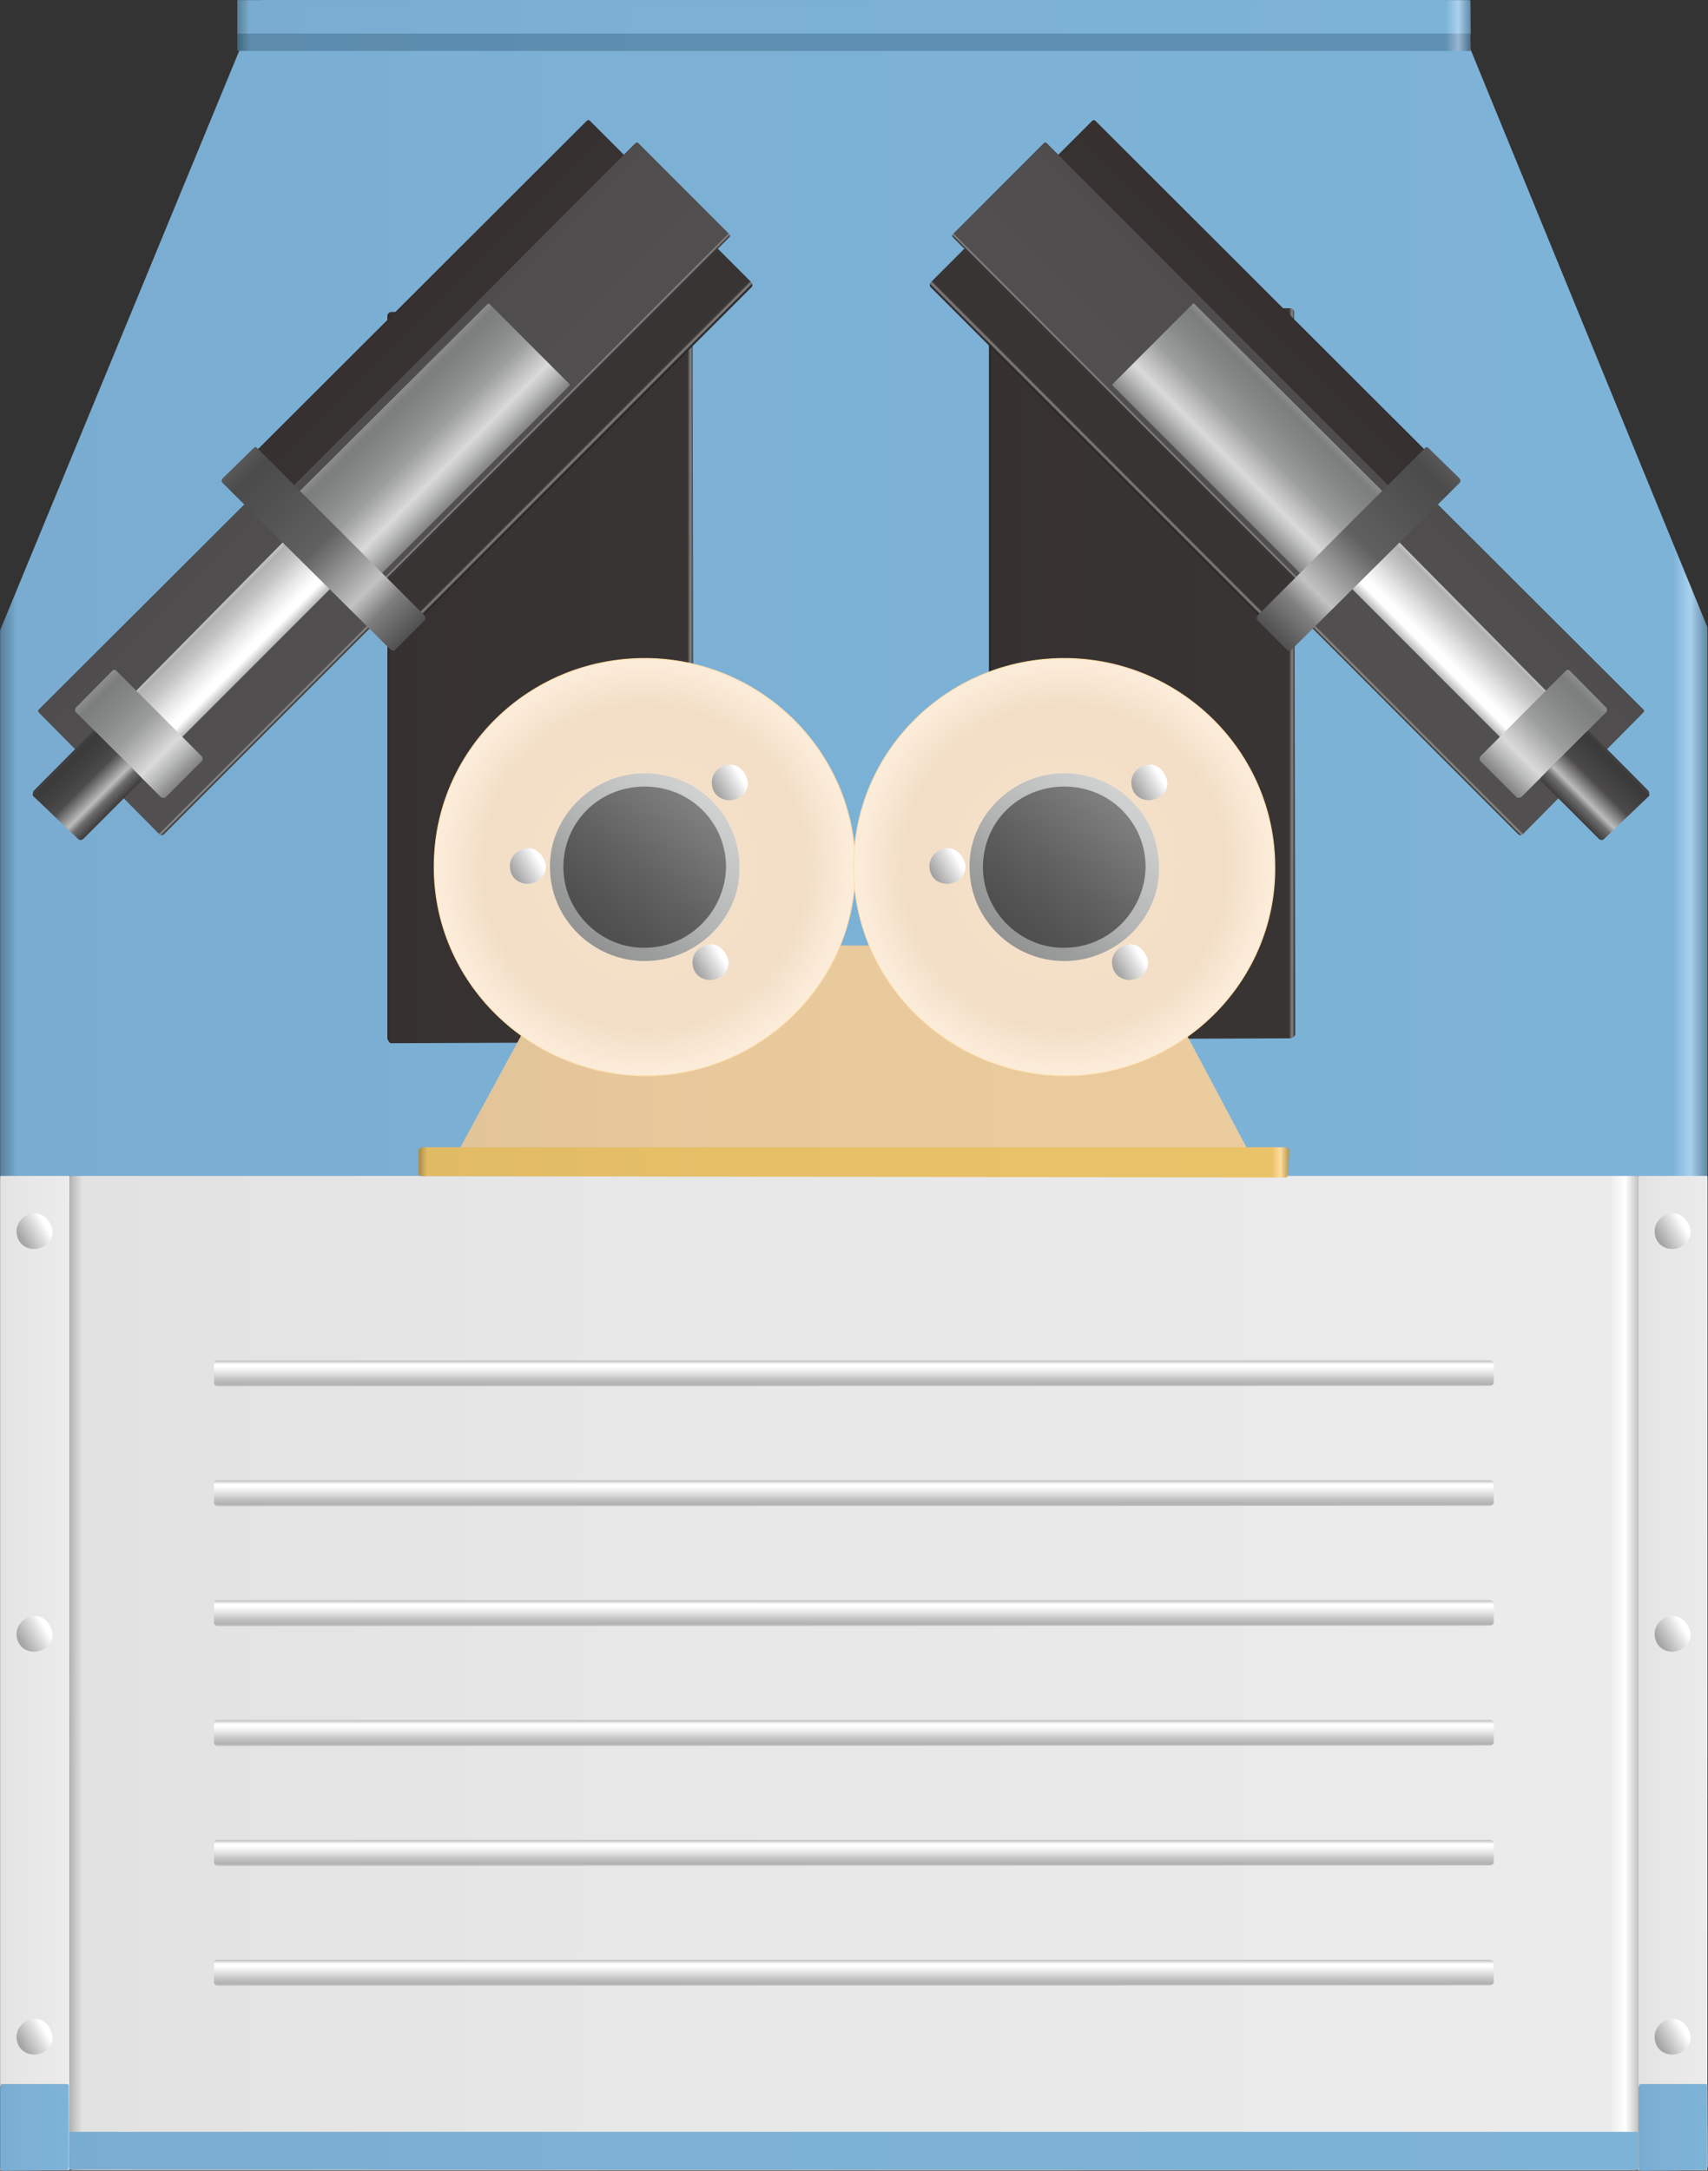 <?xml version="1.0" encoding="utf-8"?>
<!-- Generator: Adobe Illustrator 16.0.0, SVG Export Plug-In . SVG Version: 6.00 Build 0)  -->
<!DOCTYPE svg PUBLIC "-//W3C//DTD SVG 1.1//EN" "http://www.w3.org/Graphics/SVG/1.1/DTD/svg11.dtd">
<svg preserveAspectRatio="none" version="1.1" id="图层_1" xmlns="http://www.w3.org/2000/svg" xmlns:xlink="http://www.w3.org/1999/xlink" x="0px" y="0px"
	 width="443.445px" height="563.292px" viewBox="61.773 1.895 443.445 563.292"
	 enable-background="new 61.773 1.895 443.445 563.292" xml:space="preserve">
<rect x="61.773" y="1.895" width="443.445" height="563.292" fill="#333333" stroke="none"/>
<g id="surface776">
	
		<linearGradient id="SVGID_1_" gradientUnits="userSpaceOnUse" x1="793.222" y1="-109.694" x2="202.222" y2="-109.694" gradientTransform="matrix(0.75 0 0 -0.75 -89.847 152.896)">
		<stop  offset="0" style="stop-color:#5F89A6"/>
		<stop  offset="0.01" style="stop-color:#AAD1EF"/>
		<stop  offset="0.02" style="stop-color:#7EB3D8"/>
		<stop  offset="0.64" style="stop-color:#7CB0D5"/>
		<stop  offset="0.99" style="stop-color:#79ACD0"/>
		<stop  offset="1" style="stop-color:#587F9A"/>
	</linearGradient>
	<path fill="url(#SVGID_1_)" d="M129.32,1.918h309l66.75,162.75v303.75H61.82v-303L129.32,1.918z"/>
	
		<linearGradient id="SVGID_2_" gradientUnits="userSpaceOnUse" x1="747.225" y1="29.306" x2="202.227" y2="29.306" gradientTransform="matrix(0.75 0 0 -0.75 -72.569 458.006)">
		<stop  offset="0" style="stop-color:#B5B5B5"/>
		<stop  offset="0.01" style="stop-color:#FFFFFF"/>
		<stop  offset="0.02" style="stop-color:#EBEBEB"/>
		<stop  offset="0.64" style="stop-color:#E7E7E7"/>
		<stop  offset="0.99" style="stop-color:#E2E2E2"/>
		<stop  offset="1" style="stop-color:#A8A8A8"/>
	</linearGradient>
	<path fill="url(#SVGID_2_)" d="M80.602,307.027h405.75c0.75,0,1.477,0.594,1.477,1.324l0.023,255.176
		c0,0.75-0.82,1.484-1.805,1.484l-405.445,0.016c-0.75,0-1.5-0.609-1.5-1.34v-255.16c0-0.75,0.797-1.5,1.781-1.5H80.602z"/>
	
		<linearGradient id="SVGID_3_" gradientUnits="userSpaceOnUse" x1="793.269" y1="194.688" x2="202.222" y2="194.688" gradientTransform="matrix(0.75 0 0 -0.75 -89.847 706.066)">
		<stop  offset="0" style="stop-color:#5F89A6"/>
		<stop  offset="0.01" style="stop-color:#AAD1EF"/>
		<stop  offset="0.02" style="stop-color:#7EB3D8"/>
		<stop  offset="0.64" style="stop-color:#7CB0D5"/>
		<stop  offset="0.99" style="stop-color:#79ACD0"/>
		<stop  offset="1" style="stop-color:#587F9A"/>
	</linearGradient>
	<path fill="url(#SVGID_3_)" d="M64.07,555.089h438.75c1.5,0,2.285,0.02,2.285,0.051l-0.035,9.699c0,0-0.828,0.172-1.895,0.172
		L64.07,564.839c-1.5,0-2.25,0.148-2.25,0.121v-9.871c0,0,0.867,0,1.934,0H64.07z"/>
	
		<linearGradient id="SVGID_4_" gradientUnits="userSpaceOnUse" x1="629.223" y1="195.319" x2="202.223" y2="195.319" gradientTransform="matrix(0.75 0 0 -0.75 -28.289 152.895)">
		<stop  offset="0" style="stop-color:#5F89A6"/>
		<stop  offset="0.01" style="stop-color:#AAD1EF"/>
		<stop  offset="0.02" style="stop-color:#7EB3D8"/>
		<stop  offset="0.64" style="stop-color:#7CB0D5"/>
		<stop  offset="0.99" style="stop-color:#79ACD0"/>
		<stop  offset="1" style="stop-color:#587F9A"/>
	</linearGradient>
	<path fill="url(#SVGID_4_)" d="M124.129,1.918h318.75c0.75,0,0.672,0.109,0.672,0.27l0.078,7.98c0,0.75-0.078,0.625-0.594,0.625
		l-318.906,0.125c-0.75,0-0.75-0.254-0.75-0.418V1.918c0,0,0-0.023,0.465-0.023L124.129,1.918z"/>
	
		<linearGradient id="SVGID_5_" gradientUnits="userSpaceOnUse" x1="629.223" y1="198.285" x2="202.223" y2="198.285" gradientTransform="matrix(0.75 0 0 -0.75 -28.289 161.578)">
		<stop  offset="0" style="stop-color:#486E89"/>
		<stop  offset="0.01" style="stop-color:#98B7D1"/>
		<stop  offset="0.02" style="stop-color:#6091B3"/>
		<stop  offset="0.64" style="stop-color:#5E8FB0"/>
		<stop  offset="0.99" style="stop-color:#5C8BAC"/>
		<stop  offset="1" style="stop-color:#42667F"/>
	</linearGradient>
	<path fill="url(#SVGID_5_)" d="M124.129,10.602h318.75c0.75,0,0.672,0.055,0.672,0.137l0.078,4.363c0,0-0.078,0.039-0.594,0.039
		l-318.906-0.039c-0.75,0-0.75-0.027-0.75-0.109v-4.391c0,0,0-0.012,0.465-0.012L124.129,10.602z"/>
	
		<linearGradient id="SVGID_6_" gradientUnits="userSpaceOnUse" x1="226.28" y1="29.306" x2="202.223" y2="29.306" gradientTransform="matrix(0.75 0 0 -0.75 -89.894 458.006)">
		<stop  offset="0" style="stop-color:#B5B5B5"/>
		<stop  offset="0.01" style="stop-color:#FFFFFF"/>
		<stop  offset="0.02" style="stop-color:#EBEBEB"/>
		<stop  offset="0.64" style="stop-color:#E7E7E7"/>
		<stop  offset="0.99" style="stop-color:#E2E2E2"/>
		<stop  offset="1" style="stop-color:#A8A8A8"/>
	</linearGradient>
	<path fill="url(#SVGID_6_)" d="M61.773,307.027h18c0,0,0.043,0.594,0.043,1.324l-0.043,255.176c0,0.75,0.008,1.484-0.035,1.484
		l-17.965,0.016c0,0,0-0.609,0-1.34v-255.16c0-0.75,0.035-1.5,0.082-1.5H61.773z"/>
	
		<linearGradient id="SVGID_7_" gradientUnits="userSpaceOnUse" x1="226.277" y1="29.306" x2="202.224" y2="29.306" gradientTransform="matrix(0.75 0 0 -0.75 335.397 458.006)">
		<stop  offset="0" style="stop-color:#B5B5B5"/>
		<stop  offset="0.01" style="stop-color:#FFFFFF"/>
		<stop  offset="0.02" style="stop-color:#EBEBEB"/>
		<stop  offset="0.64" style="stop-color:#E7E7E7"/>
		<stop  offset="0.99" style="stop-color:#E2E2E2"/>
		<stop  offset="1" style="stop-color:#A8A8A8"/>
	</linearGradient>
	<path fill="url(#SVGID_7_)" d="M487.066,307.027h18c0,0,0.039,0.594,0.039,1.324l-0.039,255.176c0,0.75,0.004,1.484-0.039,1.484
		l-17.961,0.016c0,0,0-0.609,0-1.34v-255.16c0-0.75,0.035-1.5,0.078-1.5H487.066z"/>
	
		<linearGradient id="SVGID_8_" gradientUnits="userSpaceOnUse" x1="226.223" y1="186.309" x2="202.223" y2="186.309" gradientTransform="matrix(0.75 0 0 -0.75 -89.894 693.663)">
		<stop  offset="0" style="stop-color:#5F89A6"/>
		<stop  offset="0.01" style="stop-color:#AAD1EF"/>
		<stop  offset="0.02" style="stop-color:#7EB3D8"/>
		<stop  offset="0.64" style="stop-color:#7CB0D5"/>
		<stop  offset="0.99" style="stop-color:#79ACD0"/>
		<stop  offset="1" style="stop-color:#587F9A"/>
	</linearGradient>
	<path fill="url(#SVGID_8_)" d="M62.523,542.683h16.5c0.75,0,0.637,0.445,0.637,0.992l0.113,20.008c0,0.75-0.324,1.328-0.59,1.328
		l-16.66,0.172c-0.75,0-0.75-0.617-0.75-1.164v-20.586c0,0,0.215-0.75,0.477-0.75H62.523z"/>
	
		<linearGradient id="SVGID_9_" gradientUnits="userSpaceOnUse" x1="226.223" y1="186.303" x2="202.223" y2="186.303" gradientTransform="matrix(0.75 0 0 -0.75 335.551 693.663)">
		<stop  offset="0" style="stop-color:#5F89A6"/>
		<stop  offset="0.01" style="stop-color:#AAD1EF"/>
		<stop  offset="0.02" style="stop-color:#7EB3D8"/>
		<stop  offset="0.64" style="stop-color:#7CB0D5"/>
		<stop  offset="0.99" style="stop-color:#79ACD0"/>
		<stop  offset="1" style="stop-color:#587F9A"/>
	</linearGradient>
	<path fill="url(#SVGID_9_)" d="M487.968,542.687h16.5c0.75,0,0.637,0.441,0.637,0.992l0.113,20.008c0,0.75-0.324,1.324-0.59,1.324
		l-16.66,0.176c-0.75,0-0.75-0.621-0.75-1.168v-20.582c0,0,0.215-0.75,0.477-0.75H487.968z"/>
	
		<linearGradient id="SVGID_10_" gradientUnits="userSpaceOnUse" x1="308.226" y1="74.803" x2="202.226" y2="74.803" gradientTransform="matrix(0.75 0 0 -0.75 10.689 233.824)">
		<stop  offset="0" style="stop-color:#292525"/>
		<stop  offset="0.01" style="stop-color:#868584"/>
		<stop  offset="0.02" style="stop-color:#383433"/>
		<stop  offset="0.64" style="stop-color:#373332"/>
		<stop  offset="0.99" style="stop-color:#363130"/>
		<stop  offset="1" style="stop-color:#252221"/>
	</linearGradient>
	<path fill="url(#SVGID_10_)" d="M163.109,82.848h77.25c0.75,0,1.223,0.383,1.223,0.93l0.277,187.32c0,0.75-0.742,1.203-1.297,1.203
		l-77.453,0.297c0,0-0.75-0.738-0.75-1.289V83.598c0,0,0.418-0.75,0.969-0.75H163.109z"/>
	
		<linearGradient id="SVGID_11_" gradientUnits="userSpaceOnUse" x1="352.845" y1="526.099" x2="352.845" y2="464.912" gradientTransform="matrix(-0.53 0.53 0.53 0.53 39.805 -275.047)">
		<stop  offset="0" style="stop-color:#3D3B3B"/>
		<stop  offset="0.01" style="stop-color:#908F8F"/>
		<stop  offset="0.02" style="stop-color:#514F4F"/>
		<stop  offset="0.64" style="stop-color:#504E4E"/>
		<stop  offset="0.99" style="stop-color:#4E4C4C"/>
		<stop  offset="1" style="stop-color:#383636"/>
	</linearGradient>
	<path fill="url(#SVGID_11_)" d="M159.035,163.668l-54.625,54.625c-0.527,0.531-0.953,0.391-1.344,0l-31.004-31.289
		c-0.531-0.531-0.488-0.707-0.18-1.016l54.805-54.668c0.527-0.531,0.777-0.281,1.168,0.105l31.18,31.184
		c0,0,0.313,0.813,0.004,1.121L159.035,163.668z"/>
	
		<linearGradient id="SVGID_12_" gradientUnits="userSpaceOnUse" x1="340.219" y1="526.122" x2="340.219" y2="503.034" gradientTransform="matrix(-0.53 0.53 0.53 0.53 29.554 -285.297)">
		<stop  offset="0" style="stop-color:#BDBDBD"/>
		<stop  offset="0.15" style="stop-color:#FFFFFF"/>
		<stop  offset="0.25" style="stop-color:#FFFFFF"/>
		<stop  offset="0.52" style="stop-color:#DFDFDF"/>
		<stop  offset="0.69" style="stop-color:#C7C7C7"/>
		<stop  offset="0.8" style="stop-color:#BCBCBC"/>
		<stop  offset="0.92" style="stop-color:#B1B1B1"/>
		<stop  offset="1" style="stop-color:#CBCBCB"/>
	</linearGradient>
	<path fill="url(#SVGID_12_)" d="M148.785,153.418l-41.367,41.367c-0.527,0.527-0.813,0.27-1.199-0.121L95.75,184.176
		c-0.527-0.527-0.57-1.07-0.262-1.379l41.098-41.578c0.531-0.527,1.098,0.035,1.488,0.426l10.711,10.715
		c0,0,0.324,0.824,0.016,1.133L148.785,153.418z"/>
	
		<linearGradient id="SVGID_13_" gradientUnits="userSpaceOnUse" x1="310.195" y1="526.039" x2="310.195" y2="482.037" gradientTransform="matrix(-0.53 0.53 0.53 0.53 -4.982 -239.408)">
		<stop  offset="0" style="stop-color:#858585"/>
		<stop  offset="0.15" style="stop-color:#BABBBB"/>
		<stop  offset="0.25" style="stop-color:#DADADA"/>
		<stop  offset="0.52" style="stop-color:#9D9E9E"/>
		<stop  offset="0.69" style="stop-color:#8B8C8C"/>
		<stop  offset="0.8" style="stop-color:#838484"/>
		<stop  offset="0.92" style="stop-color:#7C7D7D"/>
		<stop  offset="1" style="stop-color:#8F9090"/>
	</linearGradient>
	<path fill="url(#SVGID_13_)" d="M114.25,199.309l-9.547,9.543c0,0-0.836,0.207-1.227-0.184l-22.109-22.09
		c0,0-0.207-0.742,0.102-1.051l9.445-9.555c0.531-0.531,0.918-0.176,1.309,0.211l22.027,22.063c0,0,0.297,0.762-0.012,1.07
		L114.25,199.309z"/>
	
		<linearGradient id="SVGID_14_" gradientUnits="userSpaceOnUse" x1="315.711" y1="526.04" x2="315.711" y2="502.04" gradientTransform="matrix(-0.53 0.53 0.53 0.53 -20.871 -234.101)">
		<stop  offset="0" style="stop-color:#403E3E"/>
		<stop  offset="0.15" style="stop-color:#6D6C6C"/>
		<stop  offset="0.25" style="stop-color:#BCBCBC"/>
		<stop  offset="0.52" style="stop-color:#4D4B4B"/>
		<stop  offset="0.69" style="stop-color:#434242"/>
		<stop  offset="0.8" style="stop-color:#3F3E3E"/>
		<stop  offset="0.92" style="stop-color:#3B3A3A"/>
		<stop  offset="1" style="stop-color:#454444"/>
	</linearGradient>
	<path fill="url(#SVGID_14_)" d="M98.359,204.613l-14.848,14.852c-0.531,0.527-1.105,0.496-1.496,0.105l-11.762-11.242
		c0,0,0.02-1,0.328-1.309l15.051-15.133c0.531-0.531,0.887-0.172,1.277,0.215l11.449,11.453c0,0,0.289,0.77-0.02,1.078
		L98.359,204.613z"/>
	
		<linearGradient id="SVGID_15_" gradientUnits="userSpaceOnUse" x1="388.21" y1="526.04" x2="388.21" y2="444.878" gradientTransform="matrix(-0.53 0.53 0.53 0.53 137.731 -362.392)">
		<stop  offset="0" style="stop-color:#292525"/>
		<stop  offset="0.01" style="stop-color:#868584"/>
		<stop  offset="0.02" style="stop-color:#383433"/>
		<stop  offset="0.64" style="stop-color:#373332"/>
		<stop  offset="0.99" style="stop-color:#363130"/>
		<stop  offset="1" style="stop-color:#252221"/>
	</linearGradient>
	<path fill="url(#SVGID_15_)" d="M256.965,76.324l-92.281,92.277c0,0-0.711,0.078-1.098-0.313l-41.855-41.586
		c-0.531-0.527-0.223-1.008,0.086-1.316l92.191-92.02c0.527-0.531,0.77-0.289,1.16,0.102l41.797,41.793c0,0,0.313,0.746,0.004,1.055
		L256.965,76.324z"/>
	
		<linearGradient id="SVGID_16_" gradientUnits="userSpaceOnUse" x1="391.274" y1="526.04" x2="391.274" y2="480.037" gradientTransform="matrix(-0.53 0.53 0.53 0.53 131.761 -375.132)">
		<stop  offset="0" style="stop-color:#3D3B3B"/>
		<stop  offset="0.01" style="stop-color:#908F8F"/>
		<stop  offset="0.02" style="stop-color:#514F4F"/>
		<stop  offset="0.64" style="stop-color:#504E4E"/>
		<stop  offset="0.99" style="stop-color:#4E4C4C"/>
		<stop  offset="1" style="stop-color:#383636"/>
	</linearGradient>
	<path fill="url(#SVGID_16_)" d="M250.992,63.582l-95.461,95.461c-0.527,0.531-0.773,0.418-0.996,0.199l-23.398-23.535
		c-0.531-0.527-0.266-0.664,0.055-0.984l95.406-95.535c0.531-0.531,0.777-0.281,1-0.063l23.395,23.398
		c0.531,0.531,0.309,0.754-0.012,1.074L250.992,63.582z"/>
	
		<linearGradient id="SVGID_17_" gradientUnits="userSpaceOnUse" x1="353.38" y1="526.04" x2="353.38" y2="485.782" gradientTransform="matrix(-0.53 0.53 0.53 0.53 90.074 -336.429)">
		<stop  offset="0" style="stop-color:#858585"/>
		<stop  offset="0.15" style="stop-color:#BABBBB"/>
		<stop  offset="0.25" style="stop-color:#DADADA"/>
		<stop  offset="0.52" style="stop-color:#9D9E9E"/>
		<stop  offset="0.69" style="stop-color:#8B8C8C"/>
		<stop  offset="0.8" style="stop-color:#838484"/>
		<stop  offset="0.92" style="stop-color:#7C7D7D"/>
		<stop  offset="1" style="stop-color:#8F9090"/>
	</linearGradient>
	<path fill="url(#SVGID_17_)" d="M209.305,102.285l-55.684,55.688c0,0-0.336,0.02-0.527-0.172l-20.688-21.043
		c0,0-0.156-0.113,0.031-0.301l55.656-55.383c0.527-0.531,0.555-0.504,0.75-0.309l20.461,20.461c0.531,0.531,0.402,0.66,0.215,0.848
		L209.305,102.285z"/>
	
		<linearGradient id="SVGID_18_" gradientUnits="userSpaceOnUse" x1="308.711" y1="526.04" x2="308.711" y2="441.865" gradientTransform="matrix(-0.53 0.53 0.53 0.53 52.873 -275.935)">
		<stop  offset="0" style="stop-color:#525151"/>
		<stop  offset="0.15" style="stop-color:#807F7F"/>
		<stop  offset="0.25" style="stop-color:#C2C2C2"/>
		<stop  offset="0.52" style="stop-color:#626161"/>
		<stop  offset="0.69" style="stop-color:#565656"/>
		<stop  offset="0.8" style="stop-color:#515050"/>
		<stop  offset="0.92" style="stop-color:#4C4B4B"/>
		<stop  offset="1" style="stop-color:#595858"/>
	</linearGradient>
	<path fill="url(#SVGID_18_)" d="M172.105,162.781l-7.957,7.953c0,0-0.633,0.074-1.023-0.313l-43.523-43.172
		c-0.531-0.531-0.195-1.051,0.113-1.359l7.84-7.656c0.531-0.531,0.754-0.309,1.145,0.082l43.406,43.402c0,0,0.277,0.781-0.031,1.09
		L172.105,162.781z"/>
	
		<linearGradient id="SVGID_19_" gradientUnits="userSpaceOnUse" x1="308.221" y1="74.805" x2="202.221" y2="74.805" gradientTransform="matrix(0.75 0 0 -0.75 166.868 232.854)">
		<stop  offset="0" style="stop-color:#292525"/>
		<stop  offset="0.01" style="stop-color:#868584"/>
		<stop  offset="0.02" style="stop-color:#383433"/>
		<stop  offset="0.64" style="stop-color:#373332"/>
		<stop  offset="0.99" style="stop-color:#363130"/>
		<stop  offset="1" style="stop-color:#252221"/>
	</linearGradient>
	<path fill="url(#SVGID_19_)" d="M319.285,81.875h77.25c0.75,0,1.223,0.383,1.223,0.93l0.277,187.32c0,0.75-0.738,1.203-1.293,1.203
		l-77.457,0.297c0,0-0.75-0.738-0.75-1.289V82.625c0,0,0.418-0.75,0.973-0.75H319.285z"/>
	
		<linearGradient id="SVGID_20_" gradientUnits="userSpaceOnUse" x1="484.226" y1="161.802" x2="202.227" y2="161.802" gradientTransform="matrix(0.75 0 0 -0.75 25.876 398.226)">
		<stop  offset="0" style="stop-color:#B59D79"/>
		<stop  offset="0.01" style="stop-color:#FFE5C1"/>
		<stop  offset="0.02" style="stop-color:#EBCC9F"/>
		<stop  offset="0.64" style="stop-color:#E7C99C"/>
		<stop  offset="0.99" style="stop-color:#E2C499"/>
		<stop  offset="1" style="stop-color:#A89170"/>
	</linearGradient>
	<path fill="url(#SVGID_20_)" d="M209.797,247.25h147.75l31.5,59.25h-211.5L209.797,247.25z"/>
	
		<radialGradient id="SVGID_21_" cx="275.103" cy="129.108" r="102.581" gradientTransform="matrix(0.75 0 0 -0.75 22.834 323.746)" gradientUnits="userSpaceOnUse">
		<stop  offset="0" style="stop-color:#F6E3CA"/>
		<stop  offset="0.54" style="stop-color:#F2DEC6"/>
		<stop  offset="0.74" style="stop-color:#FEF0DF"/>
		<stop  offset="0.91" style="stop-color:#F2DEC6"/>
		<stop  offset="1" style="stop-color:#F2DEC6"/>
	</radialGradient>
	<path fill="url(#SVGID_21_)" stroke="#FFDEAD" stroke-width="0.25" stroke-linejoin="bevel" stroke-miterlimit="10" d="
		M174.504,226.77c0-30,24.457-54,54.656-54c30.094,0,54.656,24.242,54.656,54.145c0.187,29.855-24.484,54.148-54.656,54.148
		c-29.906-0.293-54.656-24.242-54.656-54.148V226.77z"/>
	
		<linearGradient id="SVGID_22_" gradientUnits="userSpaceOnUse" x1="264.598" y1="204.01" x2="205.51" y2="133.593" gradientTransform="matrix(0.75 0 0 -0.75 52.894 353.535)">
		<stop  offset="0" style="stop-color:#979898"/>
		<stop  offset="0.15" style="stop-color:#D0D1D1"/>
		<stop  offset="0.52" style="stop-color:#B3B4B4"/>
		<stop  offset="0.69" style="stop-color:#9FA0A0"/>
		<stop  offset="0.8" style="stop-color:#969797"/>
		<stop  offset="0.92" style="stop-color:#8E8E8E"/>
		<stop  offset="1" style="stop-color:#A3A4A4"/>
	</linearGradient>
	<path fill="url(#SVGID_22_)" d="M204.563,226.559c0-12.75,11.008-24,24.598-24c13.652,0,24.594,10.902,24.594,24.355
		c0.309,13.145-11.016,24.359-24.594,24.359c-13.348,0.035-24.598-10.906-24.598-24.359V226.559z"/>
	
		<linearGradient id="SVGID_23_" gradientUnits="userSpaceOnUse" x1="368.487" y1="352.109" x2="376.992" y2="366.84" gradientTransform="matrix(0 0.75 -0.75 0 515.857 -27.982)">
		<stop  offset="0" style="stop-color:#C4C4C4"/>
		<stop  offset="0.15" style="stop-color:#FFFFFF"/>
		<stop  offset="0.25" style="stop-color:#FFFFFF"/>
		<stop  offset="0.44" style="stop-color:#DFDFDF"/>
		<stop  offset="0.6" style="stop-color:#C7C7C7"/>
		<stop  offset="0.8" style="stop-color:#A8A8A8"/>
		<stop  offset="0.97" style="stop-color:#999999"/>
	</linearGradient>
	<path fill="url(#SVGID_23_)" d="M246.078,246.988c-2.25,0-4.523,2.004-4.523,4.566c0.023,2.934,2.098,4.645,4.688,4.645
		c2.836-0.211,4.684-2.078,4.684-4.645c-0.348-2.316-2.098-4.645-4.684-4.645L246.078,246.988z"/>
	
		<linearGradient id="SVGID_24_" gradientUnits="userSpaceOnUse" x1="255.635" y1="203.743" x2="204.902" y2="143.282" gradientTransform="matrix(0.75 0 0 -0.75 56.371 356.979)">
		<stop  offset="0" style="stop-color:#525151"/>
		<stop  offset="0.15" style="stop-color:#807F7F"/>
		<stop  offset="0.52" style="stop-color:#626161"/>
		<stop  offset="0.69" style="stop-color:#565656"/>
		<stop  offset="0.8" style="stop-color:#515050"/>
		<stop  offset="0.92" style="stop-color:#4C4B4B"/>
		<stop  offset="1" style="stop-color:#595858"/>
	</linearGradient>
	<path fill="url(#SVGID_24_)" d="M208.039,227c0-12,9.453-21,21.121-21c11.879,0,21.117,9.363,21.117,20.914
		c-0.238,11.336-9.461,20.914-21.117,20.914c-11.371,0.172-21.121-9.363-21.121-20.914V227z"/>
	
		<radialGradient id="SVGID_25_" cx="275.101" cy="129.108" r="102.582" gradientTransform="matrix(0.75 0 0 -0.75 131.763 323.746)" gradientUnits="userSpaceOnUse">
		<stop  offset="0" style="stop-color:#F6E3CA"/>
		<stop  offset="0.54" style="stop-color:#F2DEC6"/>
		<stop  offset="0.74" style="stop-color:#FEF0DF"/>
		<stop  offset="0.91" style="stop-color:#F2DEC6"/>
		<stop  offset="1" style="stop-color:#F2DEC6"/>
	</radialGradient>
	<path fill="url(#SVGID_25_)" stroke="#FFDEAD" stroke-width="0.25" stroke-linejoin="bevel" stroke-miterlimit="10" d="
		M283.43,226.77c0-30,24.46-54,54.66-54c30.09,0,54.656,24.242,54.656,54.145c0.184,29.855-24.484,54.148-54.656,54.148
		c-29.91-0.293-54.66-24.242-54.66-54.148V226.77z"/>
	
		<linearGradient id="SVGID_26_" gradientUnits="userSpaceOnUse" x1="264.598" y1="204.009" x2="205.511" y2="133.592" gradientTransform="matrix(0.75 0 0 -0.75 161.823 353.535)">
		<stop  offset="0" style="stop-color:#979898"/>
		<stop  offset="0.15" style="stop-color:#D0D1D1"/>
		<stop  offset="0.52" style="stop-color:#B3B4B4"/>
		<stop  offset="0.69" style="stop-color:#9FA0A0"/>
		<stop  offset="0.8" style="stop-color:#969797"/>
		<stop  offset="0.92" style="stop-color:#8E8E8E"/>
		<stop  offset="1" style="stop-color:#A3A4A4"/>
	</linearGradient>
	<path fill="url(#SVGID_26_)" d="M313.492,226.559c0-12.75,11.008-24,24.598-24c13.652,0,24.594,10.902,24.594,24.355
		c0.309,13.145-11.016,24.359-24.594,24.359c-13.348,0.035-24.598-10.906-24.598-24.359V226.559z"/>
	
		<linearGradient id="SVGID_27_" gradientUnits="userSpaceOnUse" x1="368.486" y1="352.108" x2="376.992" y2="366.842" gradientTransform="matrix(0 0.75 -0.75 0 629.801 -74.63)">
		<stop  offset="0" style="stop-color:#C4C4C4"/>
		<stop  offset="0.15" style="stop-color:#FFFFFF"/>
		<stop  offset="0.25" style="stop-color:#FFFFFF"/>
		<stop  offset="0.44" style="stop-color:#DFDFDF"/>
		<stop  offset="0.6" style="stop-color:#C7C7C7"/>
		<stop  offset="0.8" style="stop-color:#A8A8A8"/>
		<stop  offset="0.97" style="stop-color:#999999"/>
	</linearGradient>
	<path fill="url(#SVGID_27_)" d="M360.023,200.34c-2.25,0-4.523,2.004-4.523,4.566c0.023,2.934,2.098,4.645,4.684,4.645
		c2.84-0.211,4.688-2.078,4.688-4.645c-0.348-2.316-2.098-4.645-4.688-4.645L360.023,200.34z"/>
	
		<linearGradient id="SVGID_28_" gradientUnits="userSpaceOnUse" x1="368.486" y1="352.109" x2="376.992" y2="366.843" gradientTransform="matrix(0 0.75 -0.75 0 624.785 -27.982)">
		<stop  offset="0" style="stop-color:#C4C4C4"/>
		<stop  offset="0.15" style="stop-color:#FFFFFF"/>
		<stop  offset="0.25" style="stop-color:#FFFFFF"/>
		<stop  offset="0.44" style="stop-color:#DFDFDF"/>
		<stop  offset="0.6" style="stop-color:#C7C7C7"/>
		<stop  offset="0.8" style="stop-color:#A8A8A8"/>
		<stop  offset="0.97" style="stop-color:#999999"/>
	</linearGradient>
	<path fill="url(#SVGID_28_)" d="M355.007,246.988c-2.25,0-4.523,2.004-4.523,4.566c0.023,2.934,2.098,4.645,4.684,4.645
		c2.84-0.211,4.688-2.078,4.688-4.645c-0.348-2.316-2.098-4.645-4.688-4.645L355.007,246.988z"/>
	
		<linearGradient id="SVGID_29_" gradientUnits="userSpaceOnUse" x1="255.634" y1="203.743" x2="204.901" y2="143.281" gradientTransform="matrix(0.75 0 0 -0.75 165.3 356.979)">
		<stop  offset="0" style="stop-color:#525151"/>
		<stop  offset="0.15" style="stop-color:#807F7F"/>
		<stop  offset="0.52" style="stop-color:#626161"/>
		<stop  offset="0.69" style="stop-color:#565656"/>
		<stop  offset="0.8" style="stop-color:#515050"/>
		<stop  offset="0.92" style="stop-color:#4C4B4B"/>
		<stop  offset="1" style="stop-color:#595858"/>
	</linearGradient>
	<path fill="url(#SVGID_29_)" d="M316.968,227c0-12,9.449-21,21.121-21c11.879,0,21.117,9.363,21.117,20.914
		c-0.238,11.336-9.461,20.914-21.117,20.914c-11.371,0.172-21.121-9.363-21.121-20.914V227z"/>
	
		<linearGradient id="SVGID_30_" gradientUnits="userSpaceOnUse" x1="503.651" y1="196.068" x2="202.224" y2="196.068" gradientTransform="matrix(0.75 0 0 -0.75 18.761 450.567)">
		<stop  offset="0" style="stop-color:#B4954F"/>
		<stop  offset="0.01" style="stop-color:#FEDD9C"/>
		<stop  offset="0.02" style="stop-color:#EAC268"/>
		<stop  offset="0.64" style="stop-color:#E6BF67"/>
		<stop  offset="0.99" style="stop-color:#E1BB64"/>
		<stop  offset="1" style="stop-color:#A78A48"/>
	</linearGradient>
	<path fill="url(#SVGID_30_)" d="M171.18,299.589h224.25c0.75,0,1.07,0.441,1.07,0.992l-0.32,5.758c0,0.75-0.156,1.105-0.711,1.105
		l-224.289-0.355c0,0-0.75-0.09-0.75-0.637v-6.113c0,0,0.398-0.75,0.949-0.75H171.18z"/>
	
		<linearGradient id="SVGID_31_" gradientUnits="userSpaceOnUse" x1="368.486" y1="352.108" x2="376.992" y2="366.842" gradientTransform="matrix(0 0.75 -0.75 0 520.872 -74.63)">
		<stop  offset="0" style="stop-color:#C4C4C4"/>
		<stop  offset="0.15" style="stop-color:#FFFFFF"/>
		<stop  offset="0.25" style="stop-color:#FFFFFF"/>
		<stop  offset="0.44" style="stop-color:#DFDFDF"/>
		<stop  offset="0.6" style="stop-color:#C7C7C7"/>
		<stop  offset="0.8" style="stop-color:#A8A8A8"/>
		<stop  offset="0.97" style="stop-color:#999999"/>
	</linearGradient>
	<path fill="url(#SVGID_31_)" d="M251.094,200.34c-2.25,0-4.523,2.004-4.523,4.566c0.023,2.934,2.098,4.645,4.688,4.645
		c2.836-0.211,4.684-2.078,4.684-4.645c-0.348-2.316-2.098-4.645-4.684-4.645L251.094,200.34z"/>
	
		<linearGradient id="SVGID_32_" gradientUnits="userSpaceOnUse" x1="368.486" y1="352.11" x2="376.991" y2="366.841" gradientTransform="matrix(0 0.75 -0.75 0 468.443 -52.939)">
		<stop  offset="0" style="stop-color:#C4C4C4"/>
		<stop  offset="0.15" style="stop-color:#FFFFFF"/>
		<stop  offset="0.25" style="stop-color:#FFFFFF"/>
		<stop  offset="0.44" style="stop-color:#DFDFDF"/>
		<stop  offset="0.6" style="stop-color:#C7C7C7"/>
		<stop  offset="0.8" style="stop-color:#A8A8A8"/>
		<stop  offset="0.97" style="stop-color:#999999"/>
	</linearGradient>
	<path fill="url(#SVGID_32_)" d="M198.664,222.031c-2.25,0-4.523,2.004-4.523,4.566c0.023,2.934,2.098,4.645,4.688,4.645
		c2.836-0.211,4.684-2.078,4.684-4.645c-0.348-2.316-2.098-4.645-4.684-4.645L198.664,222.031z"/>
	
		<linearGradient id="SVGID_33_" gradientUnits="userSpaceOnUse" x1="368.484" y1="352.11" x2="376.99" y2="366.844" gradientTransform="matrix(0 0.75 -0.75 0 577.377 -52.929)">
		<stop  offset="0" style="stop-color:#C4C4C4"/>
		<stop  offset="0.15" style="stop-color:#FFFFFF"/>
		<stop  offset="0.25" style="stop-color:#FFFFFF"/>
		<stop  offset="0.44" style="stop-color:#DFDFDF"/>
		<stop  offset="0.6" style="stop-color:#C7C7C7"/>
		<stop  offset="0.8" style="stop-color:#A8A8A8"/>
		<stop  offset="0.97" style="stop-color:#999999"/>
	</linearGradient>
	<path fill="url(#SVGID_33_)" d="M307.597,222.039c-2.25,0-4.523,2.004-4.523,4.57c0.023,2.93,2.098,4.645,4.688,4.645
		c2.836-0.215,4.684-2.082,4.684-4.645c-0.348-2.32-2.098-4.645-4.684-4.645L307.597,222.039z"/>
	
		<linearGradient id="SVGID_34_" gradientUnits="userSpaceOnUse" x1="378.67" y1="500.276" x2="378.67" y2="439.085" gradientTransform="matrix(0.53 0.53 -0.53 0.53 493.087 -275.047)">
		<stop  offset="0" style="stop-color:#3D3B3B"/>
		<stop  offset="0.01" style="stop-color:#908F8F"/>
		<stop  offset="0.02" style="stop-color:#514F4F"/>
		<stop  offset="0.64" style="stop-color:#504E4E"/>
		<stop  offset="0.99" style="stop-color:#4E4C4C"/>
		<stop  offset="1" style="stop-color:#383636"/>
	</linearGradient>
	<path fill="url(#SVGID_34_)" d="M401.246,163.668l54.625,54.625c0.531,0.531,0.953,0.391,1.344,0l31.008-31.289
		c0.531-0.531,0.488-0.707,0.18-1.016l-54.805-54.668c-0.531-0.531-0.781-0.281-1.168,0.105l-31.184,31.184
		c0,0-0.313,0.813-0.004,1.121L401.246,163.668z"/>
	
		<linearGradient id="SVGID_35_" gradientUnits="userSpaceOnUse" x1="366.047" y1="500.3" x2="366.047" y2="477.211" gradientTransform="matrix(0.53 0.53 -0.53 0.53 503.338 -285.297)">
		<stop  offset="0" style="stop-color:#BDBDBD"/>
		<stop  offset="0.15" style="stop-color:#FFFFFF"/>
		<stop  offset="0.25" style="stop-color:#FFFFFF"/>
		<stop  offset="0.52" style="stop-color:#DFDFDF"/>
		<stop  offset="0.69" style="stop-color:#C7C7C7"/>
		<stop  offset="0.8" style="stop-color:#BCBCBC"/>
		<stop  offset="0.92" style="stop-color:#B1B1B1"/>
		<stop  offset="1" style="stop-color:#CBCBCB"/>
	</linearGradient>
	<path fill="url(#SVGID_35_)" d="M411.5,153.418l41.363,41.367c0.531,0.527,0.813,0.27,1.203-0.121l10.465-10.488
		c0.531-0.527,0.574-1.07,0.266-1.379l-41.102-41.578c-0.531-0.527-1.094,0.035-1.484,0.426L411.5,152.359
		c0,0-0.324,0.824-0.02,1.133L411.5,153.418z"/>
	
		<linearGradient id="SVGID_36_" gradientUnits="userSpaceOnUse" x1="336.017" y1="500.214" x2="336.017" y2="456.215" gradientTransform="matrix(0.53 0.53 -0.53 0.53 537.874 -239.408)">
		<stop  offset="0" style="stop-color:#858585"/>
		<stop  offset="0.15" style="stop-color:#BABBBB"/>
		<stop  offset="0.25" style="stop-color:#DADADA"/>
		<stop  offset="0.52" style="stop-color:#9D9E9E"/>
		<stop  offset="0.69" style="stop-color:#8B8C8C"/>
		<stop  offset="0.8" style="stop-color:#838484"/>
		<stop  offset="0.92" style="stop-color:#7C7D7D"/>
		<stop  offset="1" style="stop-color:#8F9090"/>
	</linearGradient>
	<path fill="url(#SVGID_36_)" d="M446.035,199.309l9.547,9.543c0,0,0.836,0.207,1.227-0.184l22.105-22.09
		c0,0,0.207-0.742-0.102-1.051l-9.445-9.555c-0.527-0.531-0.918-0.176-1.309,0.211l-22.023,22.063c0,0-0.301,0.762,0.008,1.07
		L446.035,199.309z"/>
	
		<linearGradient id="SVGID_37_" gradientUnits="userSpaceOnUse" x1="341.537" y1="500.212" x2="341.537" y2="476.212" gradientTransform="matrix(0.53 0.53 -0.53 0.53 553.763 -234.101)">
		<stop  offset="0" style="stop-color:#403E3E"/>
		<stop  offset="0.15" style="stop-color:#6D6C6C"/>
		<stop  offset="0.25" style="stop-color:#BCBCBC"/>
		<stop  offset="0.52" style="stop-color:#4D4B4B"/>
		<stop  offset="0.69" style="stop-color:#434242"/>
		<stop  offset="0.8" style="stop-color:#3F3E3E"/>
		<stop  offset="0.92" style="stop-color:#3B3A3A"/>
		<stop  offset="1" style="stop-color:#454444"/>
	</linearGradient>
	<path fill="url(#SVGID_37_)" d="M461.921,204.613l14.852,14.852c0.527,0.527,1.105,0.496,1.496,0.105l11.762-11.242
		c0,0-0.02-1-0.328-1.309l-15.051-15.133c-0.531-0.531-0.891-0.172-1.277,0.215l-11.453,11.453c0,0-0.289,0.77,0.02,1.078
		L461.921,204.613z"/>
	
		<linearGradient id="SVGID_38_" gradientUnits="userSpaceOnUse" x1="414.035" y1="500.214" x2="414.035" y2="419.052" gradientTransform="matrix(0.53 0.53 -0.53 0.53 395.16 -362.392)">
		<stop  offset="0" style="stop-color:#292525"/>
		<stop  offset="0.01" style="stop-color:#868584"/>
		<stop  offset="0.02" style="stop-color:#383433"/>
		<stop  offset="0.64" style="stop-color:#373332"/>
		<stop  offset="0.99" style="stop-color:#363130"/>
		<stop  offset="1" style="stop-color:#252221"/>
	</linearGradient>
	<path fill="url(#SVGID_38_)" d="M303.32,76.324l92.277,92.277c0,0,0.711,0.078,1.102-0.313l41.855-41.586
		c0.531-0.527,0.223-1.008-0.086-1.316l-92.191-92.02c-0.531-0.531-0.773-0.289-1.16,0.102L303.32,75.262
		c0,0-0.316,0.746-0.008,1.055L303.32,76.324z"/>
	
		<linearGradient id="SVGID_39_" gradientUnits="userSpaceOnUse" x1="417.099" y1="500.214" x2="417.099" y2="454.212" gradientTransform="matrix(0.53 0.53 -0.53 0.53 401.131 -375.132)">
		<stop  offset="0" style="stop-color:#3D3B3B"/>
		<stop  offset="0.01" style="stop-color:#908F8F"/>
		<stop  offset="0.02" style="stop-color:#514F4F"/>
		<stop  offset="0.64" style="stop-color:#504E4E"/>
		<stop  offset="0.99" style="stop-color:#4E4C4C"/>
		<stop  offset="1" style="stop-color:#383636"/>
	</linearGradient>
	<path fill="url(#SVGID_39_)" d="M309.292,63.582l95.457,95.461c0.531,0.531,0.777,0.418,0.996,0.199l23.398-23.535
		c0.531-0.527,0.27-0.664-0.051-0.984l-95.406-95.535c-0.531-0.531-0.781-0.281-1-0.063l-23.395,23.398
		c-0.531,0.531-0.309,0.754,0.012,1.074L309.292,63.582z"/>
	
		<linearGradient id="SVGID_40_" gradientUnits="userSpaceOnUse" x1="379.206" y1="500.213" x2="379.206" y2="459.959" gradientTransform="matrix(0.53 0.53 -0.53 0.53 442.817 -336.429)">
		<stop  offset="0" style="stop-color:#858585"/>
		<stop  offset="0.15" style="stop-color:#BABBBB"/>
		<stop  offset="0.25" style="stop-color:#DADADA"/>
		<stop  offset="0.52" style="stop-color:#9D9E9E"/>
		<stop  offset="0.69" style="stop-color:#8B8C8C"/>
		<stop  offset="0.8" style="stop-color:#838484"/>
		<stop  offset="0.92" style="stop-color:#7C7D7D"/>
		<stop  offset="1" style="stop-color:#8F9090"/>
	</linearGradient>
	<path fill="url(#SVGID_40_)" d="M350.976,102.285l55.688,55.688c0,0,0.332,0.02,0.527-0.172l20.684-21.043
		c0,0,0.156-0.113-0.031-0.301l-55.652-55.383c-0.531-0.531-0.559-0.504-0.75-0.309l-20.465,20.461
		c-0.527,0.531-0.398,0.66-0.211,0.848L350.976,102.285z"/>
	
		<linearGradient id="SVGID_41_" gradientUnits="userSpaceOnUse" x1="334.538" y1="500.214" x2="334.538" y2="416.039" gradientTransform="matrix(0.53 0.53 -0.53 0.53 480.02 -275.935)">
		<stop  offset="0" style="stop-color:#525151"/>
		<stop  offset="0.15" style="stop-color:#807F7F"/>
		<stop  offset="0.25" style="stop-color:#C2C2C2"/>
		<stop  offset="0.52" style="stop-color:#626161"/>
		<stop  offset="0.69" style="stop-color:#565656"/>
		<stop  offset="0.8" style="stop-color:#515050"/>
		<stop  offset="0.92" style="stop-color:#4C4B4B"/>
		<stop  offset="1" style="stop-color:#595858"/>
	</linearGradient>
	<path fill="url(#SVGID_41_)" d="M388.179,162.781l7.953,7.953c0,0,0.633,0.074,1.023-0.313l43.527-43.172
		c0.527-0.531,0.195-1.051-0.113-1.359l-7.844-7.656c-0.531-0.531-0.754-0.309-1.141,0.082l-43.406,43.402
		c0,0-0.281,0.781,0.027,1.09L388.179,162.781z"/>
	
		<linearGradient id="SVGID_42_" gradientUnits="userSpaceOnUse" x1="423.724" y1="201.308" x2="423.724" y2="192.308" gradientTransform="matrix(0.75 0 0 -0.75 -34.329 505.882)">
		<stop  offset="0" style="stop-color:#BDBDBD"/>
		<stop  offset="0.15" style="stop-color:#FFFFFF"/>
		<stop  offset="0.25" style="stop-color:#FFFFFF"/>
		<stop  offset="0.52" style="stop-color:#DFDFDF"/>
		<stop  offset="0.69" style="stop-color:#C7C7C7"/>
		<stop  offset="0.8" style="stop-color:#BCBCBC"/>
		<stop  offset="0.92" style="stop-color:#B1B1B1"/>
		<stop  offset="1" style="stop-color:#CBCBCB"/>
	</linearGradient>
	<path fill="url(#SVGID_42_)" d="M118.09,354.902h330.75c0,0,0.75,0.266,0.75,0.59v5.41c0,0-0.449,0.613-1.004,0.613l-330.496,0.137
		c0,0-0.75-0.402-0.75-0.727v-5.273c0-0.75,0.449-0.75,1.004-0.75H118.09z"/>
	
		<linearGradient id="SVGID_43_" gradientUnits="userSpaceOnUse" x1="423.724" y1="201.304" x2="423.724" y2="192.304" gradientTransform="matrix(0.75 0 0 -0.75 -34.329 536.993)">
		<stop  offset="0" style="stop-color:#BDBDBD"/>
		<stop  offset="0.15" style="stop-color:#FFFFFF"/>
		<stop  offset="0.25" style="stop-color:#FFFFFF"/>
		<stop  offset="0.52" style="stop-color:#DFDFDF"/>
		<stop  offset="0.69" style="stop-color:#C7C7C7"/>
		<stop  offset="0.8" style="stop-color:#BCBCBC"/>
		<stop  offset="0.92" style="stop-color:#B1B1B1"/>
		<stop  offset="1" style="stop-color:#CBCBCB"/>
	</linearGradient>
	<path fill="url(#SVGID_43_)" d="M118.09,386.015h330.75c0,0,0.75,0.262,0.75,0.586v5.414c0,0-0.449,0.609-1.004,0.609
		l-330.496,0.141c0,0-0.75-0.402-0.75-0.727v-5.273c0-0.75,0.449-0.75,1.004-0.75H118.09z"/>
	
		<linearGradient id="SVGID_44_" gradientUnits="userSpaceOnUse" x1="423.724" y1="201.304" x2="423.724" y2="192.304" gradientTransform="matrix(0.75 0 0 -0.75 -34.329 568.106)">
		<stop  offset="0" style="stop-color:#BDBDBD"/>
		<stop  offset="0.15" style="stop-color:#FFFFFF"/>
		<stop  offset="0.25" style="stop-color:#FFFFFF"/>
		<stop  offset="0.52" style="stop-color:#DFDFDF"/>
		<stop  offset="0.69" style="stop-color:#C7C7C7"/>
		<stop  offset="0.8" style="stop-color:#BCBCBC"/>
		<stop  offset="0.92" style="stop-color:#B1B1B1"/>
		<stop  offset="1" style="stop-color:#CBCBCB"/>
	</linearGradient>
	<path fill="url(#SVGID_44_)" d="M118.09,417.128h330.75c0,0,0.75,0.262,0.75,0.586v5.414c0,0-0.449,0.609-1.004,0.609
		l-330.496,0.141c0,0-0.75-0.402-0.75-0.73v-5.27c0-0.75,0.449-0.75,1.004-0.75H118.09z"/>
	
		<linearGradient id="SVGID_45_" gradientUnits="userSpaceOnUse" x1="423.724" y1="201.305" x2="423.724" y2="192.305" gradientTransform="matrix(0.75 0 0 -0.75 -34.329 599.217)">
		<stop  offset="0" style="stop-color:#BDBDBD"/>
		<stop  offset="0.15" style="stop-color:#FFFFFF"/>
		<stop  offset="0.25" style="stop-color:#FFFFFF"/>
		<stop  offset="0.52" style="stop-color:#DFDFDF"/>
		<stop  offset="0.69" style="stop-color:#C7C7C7"/>
		<stop  offset="0.8" style="stop-color:#BCBCBC"/>
		<stop  offset="0.92" style="stop-color:#B1B1B1"/>
		<stop  offset="1" style="stop-color:#CBCBCB"/>
	</linearGradient>
	<path fill="url(#SVGID_45_)" d="M118.09,448.238h330.75c0,0,0.75,0.266,0.75,0.59v5.41c0,0-0.449,0.613-1.004,0.613l-330.496,0.137
		c0,0-0.75-0.402-0.75-0.727v-5.273c0-0.75,0.449-0.75,1.004-0.75H118.09z"/>
	
		<linearGradient id="SVGID_46_" gradientUnits="userSpaceOnUse" x1="423.724" y1="201.303" x2="423.724" y2="192.303" gradientTransform="matrix(0.75 0 0 -0.75 -34.329 630.328)">
		<stop  offset="0" style="stop-color:#BDBDBD"/>
		<stop  offset="0.15" style="stop-color:#FFFFFF"/>
		<stop  offset="0.25" style="stop-color:#FFFFFF"/>
		<stop  offset="0.52" style="stop-color:#DFDFDF"/>
		<stop  offset="0.69" style="stop-color:#C7C7C7"/>
		<stop  offset="0.8" style="stop-color:#BCBCBC"/>
		<stop  offset="0.92" style="stop-color:#B1B1B1"/>
		<stop  offset="1" style="stop-color:#CBCBCB"/>
	</linearGradient>
	<path fill="url(#SVGID_46_)" d="M118.09,479.351h330.75c0,0,0.75,0.262,0.75,0.586v5.414c0,0-0.449,0.609-1.004,0.609
		l-330.496,0.141c0,0-0.75-0.402-0.75-0.727v-5.273c0-0.75,0.449-0.75,1.004-0.75H118.09z"/>
	
		<linearGradient id="SVGID_47_" gradientUnits="userSpaceOnUse" x1="423.724" y1="201.306" x2="423.724" y2="192.306" gradientTransform="matrix(0.75 0 0 -0.75 -34.329 661.441)">
		<stop  offset="0" style="stop-color:#BDBDBD"/>
		<stop  offset="0.15" style="stop-color:#FFFFFF"/>
		<stop  offset="0.25" style="stop-color:#FFFFFF"/>
		<stop  offset="0.52" style="stop-color:#DFDFDF"/>
		<stop  offset="0.69" style="stop-color:#C7C7C7"/>
		<stop  offset="0.8" style="stop-color:#BCBCBC"/>
		<stop  offset="0.92" style="stop-color:#B1B1B1"/>
		<stop  offset="1" style="stop-color:#CBCBCB"/>
	</linearGradient>
	<path fill="url(#SVGID_47_)" d="M118.09,510.46h330.75c0,0,0.75,0.266,0.75,0.59v5.41c0,0-0.449,0.613-1.004,0.613L118.09,517.21
		c0,0-0.75-0.402-0.75-0.727v-5.273c0-0.75,0.449-0.75,1.004-0.75H118.09z"/>
	
		<linearGradient id="SVGID_48_" gradientUnits="userSpaceOnUse" x1="368.484" y1="352.11" x2="376.99" y2="366.842" gradientTransform="matrix(0 0.75 -0.75 0 340.371 146.321)">
		<stop  offset="0" style="stop-color:#C4C4C4"/>
		<stop  offset="0.15" style="stop-color:#FFFFFF"/>
		<stop  offset="0.25" style="stop-color:#FFFFFF"/>
		<stop  offset="0.44" style="stop-color:#DFDFDF"/>
		<stop  offset="0.6" style="stop-color:#C7C7C7"/>
		<stop  offset="0.8" style="stop-color:#A8A8A8"/>
		<stop  offset="0.97" style="stop-color:#999999"/>
	</linearGradient>
	<path fill="url(#SVGID_48_)" d="M70.594,421.289c-2.25,0-4.523,2.004-4.523,4.57c0.023,2.93,2.098,4.641,4.688,4.641
		c2.836-0.211,4.684-2.078,4.684-4.641c-0.348-2.32-2.098-4.645-4.684-4.645L70.594,421.289z"/>
	
		<linearGradient id="SVGID_49_" gradientUnits="userSpaceOnUse" x1="368.486" y1="352.108" x2="376.992" y2="366.842" gradientTransform="matrix(0 0.75 -0.75 0 340.371 250.858)">
		<stop  offset="0" style="stop-color:#C4C4C4"/>
		<stop  offset="0.15" style="stop-color:#FFFFFF"/>
		<stop  offset="0.25" style="stop-color:#FFFFFF"/>
		<stop  offset="0.44" style="stop-color:#DFDFDF"/>
		<stop  offset="0.6" style="stop-color:#C7C7C7"/>
		<stop  offset="0.8" style="stop-color:#A8A8A8"/>
		<stop  offset="0.97" style="stop-color:#999999"/>
	</linearGradient>
	<path fill="url(#SVGID_49_)" d="M70.594,525.828c-2.25,0-4.523,2.004-4.523,4.566c0.023,2.934,2.098,4.645,4.688,4.645
		c2.836-0.211,4.684-2.078,4.684-4.645c-0.348-2.316-2.098-4.645-4.684-4.645L70.594,525.828z"/>
	
		<linearGradient id="SVGID_50_" gradientUnits="userSpaceOnUse" x1="368.486" y1="352.108" x2="376.992" y2="366.841" gradientTransform="matrix(0 0.75 -0.75 0 340.371 41.827)">
		<stop  offset="0" style="stop-color:#C4C4C4"/>
		<stop  offset="0.15" style="stop-color:#FFFFFF"/>
		<stop  offset="0.25" style="stop-color:#FFFFFF"/>
		<stop  offset="0.44" style="stop-color:#DFDFDF"/>
		<stop  offset="0.6" style="stop-color:#C7C7C7"/>
		<stop  offset="0.8" style="stop-color:#A8A8A8"/>
		<stop  offset="0.97" style="stop-color:#999999"/>
	</linearGradient>
	<path fill="url(#SVGID_50_)" d="M70.594,316.796c-2.25,0-4.523,2.004-4.523,4.566c0.023,2.934,2.098,4.645,4.688,4.645
		c2.836-0.211,4.684-2.078,4.684-4.645c-0.348-2.316-2.098-4.645-4.684-4.645L70.594,316.796z"/>
	
		<linearGradient id="SVGID_51_" gradientUnits="userSpaceOnUse" x1="368.485" y1="352.111" x2="376.991" y2="366.843" gradientTransform="matrix(0 0.75 -0.75 0 765.664 146.32)">
		<stop  offset="0" style="stop-color:#C4C4C4"/>
		<stop  offset="0.15" style="stop-color:#FFFFFF"/>
		<stop  offset="0.25" style="stop-color:#FFFFFF"/>
		<stop  offset="0.44" style="stop-color:#DFDFDF"/>
		<stop  offset="0.6" style="stop-color:#C7C7C7"/>
		<stop  offset="0.8" style="stop-color:#A8A8A8"/>
		<stop  offset="0.97" style="stop-color:#999999"/>
	</linearGradient>
	<path fill="url(#SVGID_51_)" d="M495.886,421.289c-2.25,0-4.523,2.004-4.523,4.566c0.023,2.934,2.098,4.645,4.684,4.645
		c2.84-0.211,4.688-2.078,4.688-4.645c-0.348-2.316-2.098-4.641-4.688-4.641L495.886,421.289z"/>
	
		<linearGradient id="SVGID_52_" gradientUnits="userSpaceOnUse" x1="368.487" y1="352.111" x2="376.993" y2="366.843" gradientTransform="matrix(0 0.75 -0.75 0 765.664 250.858)">
		<stop  offset="0" style="stop-color:#C4C4C4"/>
		<stop  offset="0.15" style="stop-color:#FFFFFF"/>
		<stop  offset="0.25" style="stop-color:#FFFFFF"/>
		<stop  offset="0.44" style="stop-color:#DFDFDF"/>
		<stop  offset="0.6" style="stop-color:#C7C7C7"/>
		<stop  offset="0.8" style="stop-color:#A8A8A8"/>
		<stop  offset="0.97" style="stop-color:#999999"/>
	</linearGradient>
	<path fill="url(#SVGID_52_)" d="M495.886,525.828c-2.25,0-4.523,2.004-4.523,4.566c0.023,2.934,2.098,4.645,4.684,4.645
		c2.84-0.211,4.688-2.078,4.688-4.645c-0.348-2.316-2.098-4.645-4.688-4.645L495.886,525.828z"/>
	
		<linearGradient id="SVGID_53_" gradientUnits="userSpaceOnUse" x1="368.485" y1="352.112" x2="376.99" y2="366.843" gradientTransform="matrix(0 0.75 -0.75 0 765.664 41.826)">
		<stop  offset="0" style="stop-color:#C4C4C4"/>
		<stop  offset="0.15" style="stop-color:#FFFFFF"/>
		<stop  offset="0.25" style="stop-color:#FFFFFF"/>
		<stop  offset="0.44" style="stop-color:#DFDFDF"/>
		<stop  offset="0.6" style="stop-color:#C7C7C7"/>
		<stop  offset="0.8" style="stop-color:#A8A8A8"/>
		<stop  offset="0.97" style="stop-color:#999999"/>
	</linearGradient>
	<path fill="url(#SVGID_53_)" d="M495.886,316.792c-2.25,0-4.523,2.004-4.523,4.57c0.023,2.93,2.098,4.645,4.684,4.645
		c2.84-0.215,4.688-2.082,4.688-4.645c-0.348-2.32-2.098-4.645-4.688-4.645L495.886,316.792z"/>
</g>
</svg>

